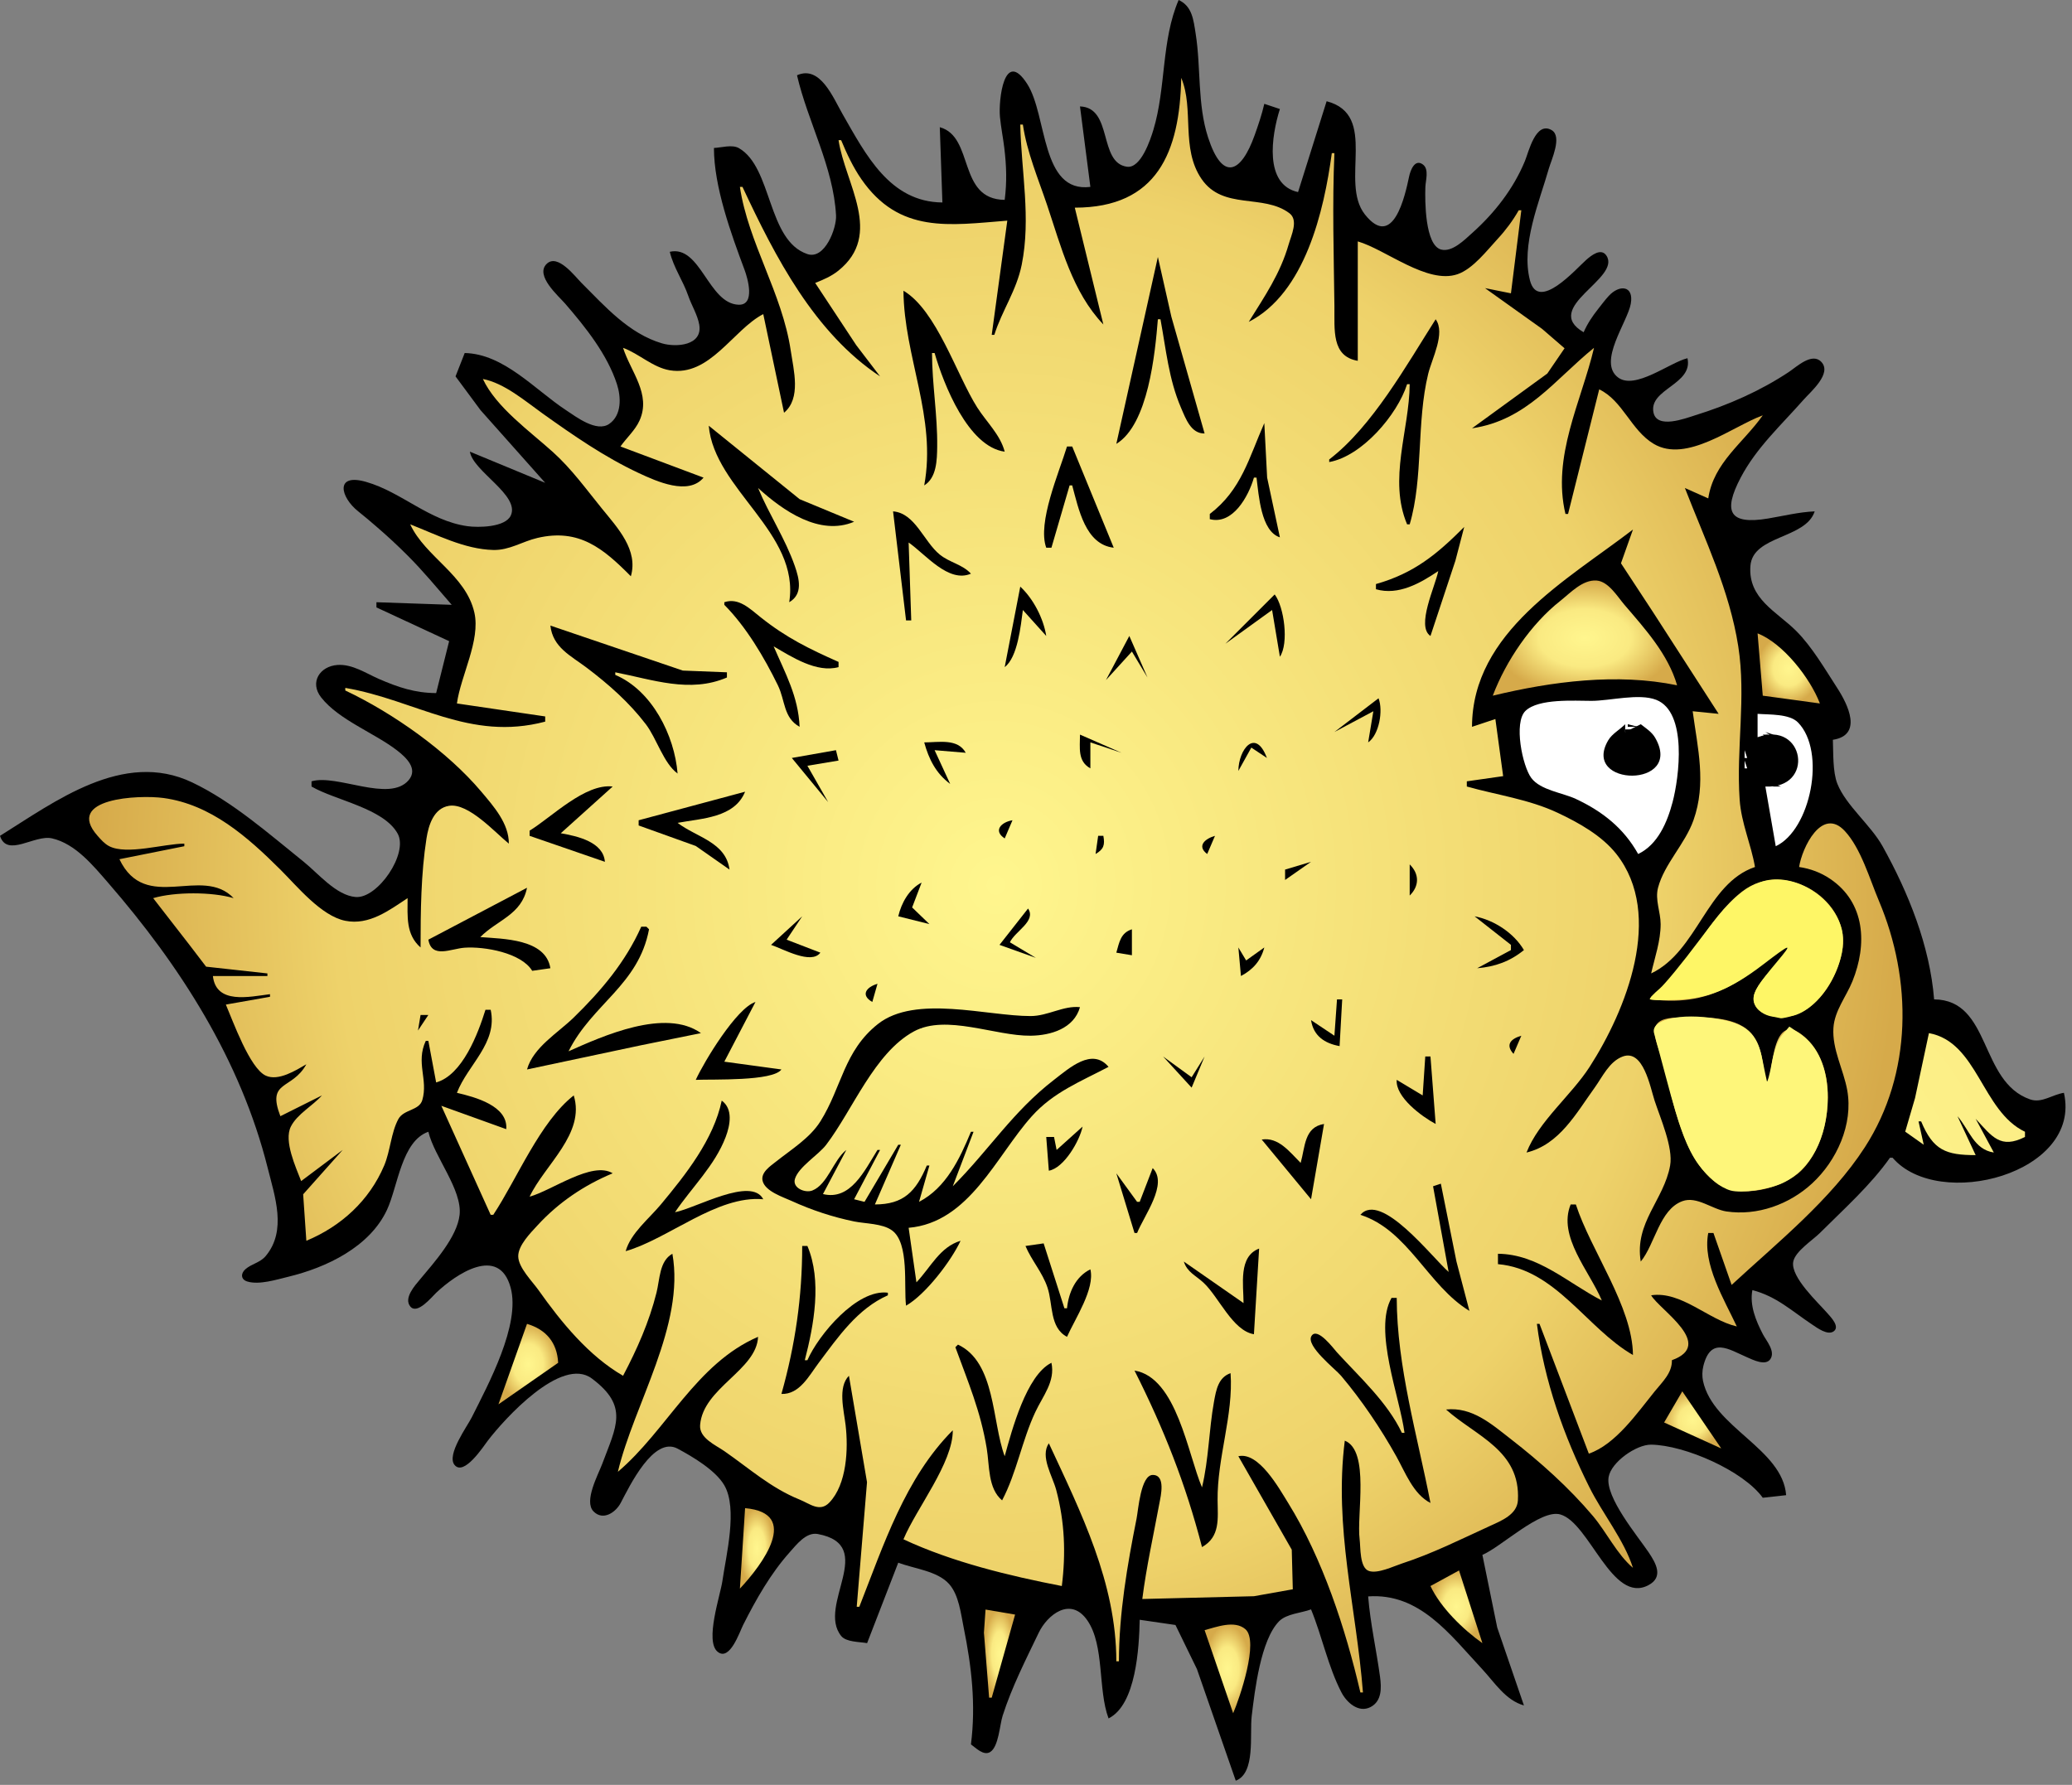 <svg xmlns="http://www.w3.org/2000/svg" width="195" height="168" fill="none" viewBox="0 0 195 168"><rect x="0" y="0" width="195" height="168" fill="#808080" stroke="none"/><path fill="#000" d="M110.924 0C109.285 3.81 109.744 8.256 108.549 12.216C108.274 13.129 107.372 15.884 106.053 15.693C103.355 15.303 104.753 10.121 101.64 10.017L102.617 17.591C97.94 18.179 98.578 10.877 96.679 7.911C94.489 4.488 93.961 9.464 94.107 10.995C94.201 11.976 94.399 12.948 94.517 13.927C94.721 15.63 94.769 17.111 94.554 18.813C90.085 18.76 91.726 12.878 88.446 11.972L88.691 19.058C83.736 19.016 81.477 14.543 79.302 10.75C78.393 9.167 77.185 6.108 75.008 7.085C76.027 11.487 78.436 15.7 78.682 20.279C78.746 21.463 77.628 24.468 75.986 23.915C72.192 22.637 72.702 15.754 69.54 13.943C68.901 13.577 67.891 13.897 67.19 13.927C67.192 17.578 68.798 21.992 70.075 25.41C70.349 26.145 71.12 28.73 69.519 28.682C66.656 28.596 65.944 23.046 63.036 23.7C63.392 25.197 64.281 26.412 64.777 27.853C65.08 28.734 65.641 29.624 65.804 30.541C66.159 32.545 63.621 32.707 62.303 32.319C59.191 31.401 56.956 28.857 54.729 26.632C54.112 26.015 52.484 23.844 51.457 24.829C50.315 25.925 52.558 27.851 53.194 28.586C55.096 30.784 57.153 33.359 58.062 36.16C58.452 37.364 58.529 39.074 57.334 39.9C56.148 40.719 54.22 39.232 53.263 38.603C50.334 36.675 47.422 33.307 43.734 33.228L42.871 35.427L45.222 38.604L51.309 45.445L44.223 42.513C44.509 44.365 48.947 46.61 48.073 48.519C47.556 49.65 44.988 49.669 43.979 49.525C40.366 49.01 37.81 46.32 34.45 45.356C31.483 44.505 32.035 46.807 33.717 48.136C34.301 48.597 34.864 49.081 35.427 49.567C36.443 50.44 37.411 51.338 38.359 52.286C39.841 53.767 41.14 55.352 42.513 56.928L35.427 56.684V57.172L42.269 60.349L41.047 65.235C39.072 65.23 37.47 64.692 35.672 63.91C34.446 63.377 33.156 62.491 31.762 62.589C30.099 62.706 29.11 64.225 30.224 65.644C31.895 67.772 35.242 68.984 37.381 70.642C38.197 71.275 39.379 72.356 38.456 73.436C36.633 75.57 31.72 72.833 29.319 73.542V74.031C31.547 75.332 36.116 76.074 37.428 78.471C38.453 80.347 35.537 84.597 33.473 84.431C31.634 84.282 29.943 82.206 28.586 81.117C25.339 78.508 21.865 75.44 18.08 73.641C11.59 70.555 5.144 75.47 0 78.673C0.658 80.749 3.255 78.54 4.887 78.909C7.082 79.407 8.75 81.45 10.158 83.071C16.96 90.905 22.653 99.787 25.197 109.947C25.866 112.622 27.009 115.822 25.01 118.219C24.474 118.861 23.675 118.945 23.083 119.476C22.641 119.872 22.664 120.434 23.271 120.62C24.39 120.962 26.022 120.442 27.12 120.177C30.706 119.313 34.8 117.378 36.429 113.856C37.442 111.665 37.798 107.403 40.314 106.526C40.87 108.875 43.511 111.981 43.254 114.345C43.026 116.444 40.815 118.877 39.522 120.431C39.064 120.982 37.959 122.189 38.62 122.979C39.278 123.765 40.637 122.072 41.047 121.684C42.901 119.933 46.954 117.168 48.054 121.186C49.011 124.68 45.937 130.329 44.401 133.402C43.974 134.257 42.006 136.93 42.775 137.883C43.66 138.982 45.514 136.119 45.909 135.601C47.449 133.584 52.842 127.607 55.706 129.755C59.201 132.375 57.996 134.248 56.672 137.8C56.298 138.801 54.921 141.31 55.858 142.261C56.764 143.182 57.954 142.339 58.417 141.461C59.256 139.871 61.512 135.147 63.769 136.352C65.182 137.107 67.342 138.387 68.164 139.797C69.448 142.001 68.331 146.4 67.989 148.795C67.792 150.174 66.309 154.478 67.54 155.474C68.677 156.395 69.597 153.627 69.938 152.949C71.142 150.558 72.526 148.111 74.318 146.107C74.961 145.388 75.87 144.183 76.963 144.388C82.638 145.45 76.84 151.103 79.169 153.989C79.64 154.573 80.918 154.531 81.605 154.659L84.537 147.085C86.028 147.659 88.222 147.858 89.321 149.092C90.245 150.128 90.427 151.879 90.694 153.193C91.442 156.872 91.851 160.45 91.378 164.188C91.843 164.522 92.575 165.297 93.199 164.9C93.987 164.396 94.088 162.343 94.358 161.5C95.219 158.804 96.534 156.227 97.756 153.682C98.561 152.005 100.755 150.219 102.339 152.528C103.963 154.896 103.313 159.039 104.328 161.744C106.923 160.465 107.205 155.063 107.259 152.46L110.625 152.951L112.647 157.102L116.3 167.608C118.19 166.885 117.591 163.25 117.803 161.5C118.091 159.128 118.641 154.363 120.38 152.598C121.081 151.886 122.476 151.826 123.385 151.483C124.422 154.011 124.991 156.878 126.246 159.297C126.735 160.24 127.85 161.257 128.978 160.679C130.057 160.125 130.017 158.865 129.878 157.835C129.538 155.303 128.962 152.814 128.76 150.261C133.604 149.919 136.445 153.835 139.489 157.102C140.665 158.365 141.689 160.037 143.42 160.523L140.908 153.193L139.511 146.352C141.268 145.616 144.988 142.021 146.84 142.545C149.6 143.324 151.708 151.013 155.133 149.206C156.594 148.435 155.839 147.129 155.153 146.107C154.131 144.586 151.058 140.933 151.391 139.023C151.638 137.607 154.009 135.958 155.392 135.977C158.559 136.021 164.067 138.432 165.898 140.976L168.097 140.732C167.767 136.358 161.212 134.363 160.274 129.982C160.18 129.546 160.196 129.019 160.304 128.585C161 125.777 162.689 127.004 164.432 127.758C164.976 127.993 166.163 128.597 166.613 127.924C167.109 127.183 166.23 126.204 165.908 125.584C165.25 124.317 164.647 122.855 164.921 121.43C167.203 122.027 168.612 123.385 170.54 124.668C170.996 124.971 172.002 125.731 172.577 125.307C173.182 124.862 172.289 123.963 172.001 123.629C171.14 122.631 168.504 120.22 168.764 118.765C168.939 117.782 170.597 116.73 171.273 116.055C173.507 113.825 176.051 111.552 177.87 108.97H178.114C182.43 114.004 195.958 110.474 194.24 102.862C193.164 103.015 192.164 103.861 191.064 103.482C186.251 101.823 187.414 94.114 182.023 94.066C181.626 89.041 179.607 84.018 177.171 79.65C176.054 77.648 173.731 75.816 172.92 73.777C172.471 72.647 172.547 70.855 172.495 69.633C175.321 69.193 173.928 66.332 172.899 64.747C171.752 62.98 170.539 60.885 169.051 59.394C167.223 57.563 164.501 56.37 164.735 53.264C164.954 50.37 169.939 50.738 170.784 48.132C169.306 48.196 167.845 48.562 166.387 48.805C162.756 49.41 162.124 48.189 163.819 44.956C165.3 42.132 167.658 39.989 169.737 37.626C170.403 36.87 172.456 35.148 171.398 34.053C170.524 33.148 169.082 34.529 168.341 35.02C165.644 36.808 162.633 38.129 159.545 39.086C158.626 39.371 155.914 40.431 155.607 38.802C155.193 36.602 159.357 36.191 158.812 33.717C157.146 34.113 153.872 36.742 152.271 35.523C150.345 34.056 153.174 30.312 153.477 28.587C153.783 26.839 152.378 26.775 151.389 27.868C151.042 28.25 150.728 28.669 150.409 29.075C149.856 29.777 149.398 30.457 149.039 31.274C145.038 28.938 152.609 26.223 151.184 24.061C150.676 23.29 149.739 24.061 149.284 24.46C148.334 25.292 144.763 29.406 143.986 26.386C143.127 23.046 144.862 19.033 145.76 15.881C145.995 15.058 147.054 12.837 146.026 12.246C144.526 11.383 143.868 14.294 143.517 15.148C142.434 17.777 140.645 20.062 138.533 21.947C137.838 22.568 136.658 23.773 135.616 23.486C134.103 23.069 134.098 18.874 134.145 17.591C134.168 16.981 134.511 15.927 133.915 15.485C133.136 14.907 132.73 16.065 132.614 16.615C132.236 18.414 131.119 23.553 128.453 20.184C126.04 17.135 129.771 10.81 124.851 9.529L122.163 18.08C118.943 17.377 119.657 12.772 120.453 10.262L118.987 9.773C118.756 10.77 118.428 11.741 118.085 12.705C116.783 16.36 115.043 17.071 113.699 12.949C112.674 9.803 113.038 6.409 112.527 3.176C112.324 1.887 112.203 0.579 110.924 0Z"/><path fill="url(#paint0_radial_5_22)" d="M111.169 7.33C111.024 14.311 108.916 19.541 101.151 19.546L103.839 30.541C100.923 27.485 99.86 23.208 98.545 19.302C97.71 16.823 96.648 14.331 96.265 11.728H96.02C96.112 16.139 97.041 20.515 96.155 24.921C95.668 27.344 94.302 29.226 93.577 31.518H93.333L94.799 20.768C89.344 21.199 84.635 22.025 81.061 16.859C80.285 15.736 79.685 14.451 79.162 13.194H78.918C79.53 17.282 83.171 22.052 78.895 25.481C78.243 26.005 77.489 26.326 76.719 26.632L80.581 32.486L82.827 35.427C76.645 31.334 72.968 24.204 69.877 17.592H69.633C70.421 22.854 73.62 27.611 74.415 32.984C74.692 34.851 75.415 37.492 73.787 38.848L71.832 29.564C68.986 31.04 66.796 35.479 63.036 34.852C61.437 34.586 60.143 33.291 58.638 32.74C59.347 34.978 61.307 37.095 60.189 39.581C59.776 40.501 58.968 41.206 58.394 42.024L66.213 44.956C64.786 46.663 61.816 45.323 60.104 44.521C56.86 43 53.974 40.991 51.064 38.919C49.411 37.741 47.465 36.062 45.445 35.672C46.689 38.34 49.883 40.602 52.041 42.554C53.826 44.169 55.159 46.036 56.664 47.888C58.147 49.713 60.084 51.772 59.371 54.241C56.773 51.62 54.503 49.716 50.576 50.633C49.15 50.966 47.947 51.803 46.422 51.766C43.706 51.699 41.082 50.315 38.604 49.354C40.042 52.439 43.835 54.101 44.644 57.661C45.238 60.277 43.352 63.615 43.002 66.213L51.309 67.434V67.923C44.185 69.808 39.166 65.895 32.495 64.747V64.991C36.994 67.119 42.093 70.714 45.301 74.52C46.467 75.904 47.898 77.511 47.888 79.406C46.575 78.343 44.095 75.565 42.269 75.845C40.811 76.068 40.33 77.685 40.137 78.918C39.616 82.243 39.581 85.815 39.581 89.179C38.181 87.957 38.359 86.254 38.359 84.537C36.621 85.682 34.743 87.118 32.495 86.668C30.222 86.212 27.958 83.412 26.387 81.85C23.284 78.763 19.845 75.719 15.393 75.112C13.071 74.796 6.039 75.123 9.182 78.669C9.506 79.034 9.831 79.414 10.271 79.644C11.926 80.506 15.456 79.406 17.347 79.406V79.65L11.239 80.872C13.693 86.016 19.007 81.404 21.989 84.537C19.952 83.935 16.453 83.935 14.415 84.537L17.829 88.935L19.397 90.987L25.166 91.623V91.867H20.035C20.338 94.558 23.45 93.825 25.41 93.577V93.822L21.256 94.555C21.909 96.069 23.503 100.559 25.017 101.247C26.201 101.786 27.848 100.745 28.831 100.174C27.482 102.633 25.071 101.642 26.387 105.061L30.297 103.106C29.425 104.088 27.96 104.865 27.372 106.041C26.694 107.398 27.84 109.858 28.342 111.169L32.251 108.237L28.531 112.413L28.831 116.788C32.106 115.424 34.759 113.004 36.157 109.703C36.736 108.333 36.797 106.619 37.488 105.337C37.993 104.401 39.453 104.552 39.746 103.539C40.309 101.601 39.112 100.027 40.069 97.975H40.314L41.047 101.884C43.515 101.191 44.985 97.31 45.689 95.043H46.178C46.859 98.178 44.022 100.209 43.002 102.862C44.726 103.261 47.828 104.098 47.644 106.282L41.535 104.083L46.178 114.345H46.422C48.657 110.967 50.817 105.595 53.996 103.106C55.106 106.71 51.259 109.639 49.843 112.635C51.938 112.062 55.737 109.249 57.661 110.436C54.969 111.557 52.576 113.172 50.598 115.322C49.948 116.029 48.758 117.217 48.772 118.254C48.786 119.316 50.091 120.6 50.679 121.43C52.814 124.446 55.396 127.621 58.638 129.493C59.966 126.971 61.087 124.448 61.784 121.675C62.103 120.402 62.052 118.687 63.281 118.01C64.476 124.751 59.655 132.181 58.15 138.533C62.743 134.638 65.516 128.339 71.343 125.828C71.209 128.969 66.16 130.632 65.889 134.132C65.794 135.359 67.321 135.999 68.167 136.585C70.536 138.226 72.541 140.051 75.253 141.147C76.228 141.541 77.149 142.37 78.055 141.424C79.702 139.705 79.844 136.362 79.581 134.135C79.414 132.725 78.828 130.569 79.895 129.493L81.596 139.511L80.628 151.238H80.872C83.156 145.434 85.18 139.124 89.668 134.624C89.695 137.686 86.231 141.992 85.026 144.886C89.608 147.029 94.976 148.323 99.93 149.284C100.317 146.215 100.204 143.249 99.403 140.244C99.044 138.898 97.866 137.098 98.708 135.846C101.738 142.367 105.056 148.981 105.06 156.369H105.305C105.308 151.889 106.089 147.318 106.966 142.931C107.126 142.13 107.357 138.828 108.49 138.828C109.725 138.828 109.241 140.806 109.119 141.465C108.563 144.465 107.888 147.48 107.504 150.505L118.01 150.243L121.668 149.591L121.57 145.863L116.544 137.067C118.455 136.631 120.344 140.033 121.231 141.465C124.467 146.683 126.647 153.334 128.027 159.301H128.271C127.633 151.225 125.528 143.773 126.561 135.601C128.939 136.556 127.658 142.573 127.958 144.886C128.055 145.63 127.943 147.575 128.838 147.869C129.674 148.145 131.139 147.425 131.936 147.165C134.812 146.228 137.499 144.876 140.243 143.621C141.292 143.141 142.778 142.555 142.853 141.22C143.118 136.514 138.884 135.176 136.09 132.669C138.556 132.413 140.356 134.031 142.198 135.461C144.95 137.597 147.661 140.022 149.909 142.687C151.205 144.222 152.165 146.283 153.681 147.573C152.845 144.95 150.83 142.485 149.588 139.999C147.181 135.182 145.322 129.964 144.641 124.607H144.886L149.528 136.823C152.051 135.965 154.099 132.968 155.731 130.959C156.465 130.056 157.374 129.225 157.346 128.027C161.448 126.552 156.189 123.297 155.392 121.919C158.233 121.492 160.788 124.241 163.455 124.851C162.266 122.305 160.199 118.977 160.767 116.055H161.256L162.966 120.942C167.246 116.985 172.314 112.924 175.5 107.992C180 101.028 179.971 92.22 176.823 84.781C175.961 82.745 175.14 79.857 173.621 78.221C171.459 75.893 169.587 79.811 169.318 81.605C170.381 81.764 171.353 82.122 172.249 82.729C175.563 84.972 175.733 88.902 174.339 92.356C173.747 93.82 172.652 95.128 172.547 96.753C172.416 98.767 173.499 100.679 173.847 102.617C174.425 105.834 172.85 109.259 170.54 111.39C168.396 113.367 165.392 114.458 162.477 114.027C161.129 113.828 159.695 112.555 158.325 113.061C156.175 113.856 155.758 117.108 154.414 118.743C153.808 115.069 156.597 112.954 157.179 109.703C157.482 108.012 156.244 105.212 155.717 103.595C155.3 102.315 154.655 98.714 152.707 99.448C151.449 99.922 150.816 101.35 150.079 102.373C148.338 104.785 146.756 107.74 143.664 108.481C144.8 105.549 147.88 103.095 149.603 100.418C153.022 95.108 156.647 86.13 152.12 80.384C150.756 78.653 148.567 77.429 146.596 76.504C143.885 75.23 140.901 74.834 138.045 74.031V73.542L141.465 73.054L140.732 67.678L138.533 68.412C138.558 59.466 147.51 54.586 153.681 49.843L152.553 53.019L155.599 57.661L161.744 67.19L159.301 66.945C159.772 70.445 160.608 73.724 159.375 77.207C158.581 79.446 156.631 81.312 156.04 83.56C155.742 84.693 156.285 85.841 156.286 86.98C156.288 88.569 155.742 90.095 155.392 91.623C159.768 89.54 160.605 83.155 165.165 81.605C164.793 79.443 163.874 77.491 163.721 75.253C163.39 70.424 164.344 65.652 163.592 60.837C162.768 55.569 160.475 50.848 158.568 45.933L160.767 46.911C161.273 43.532 164.058 41.705 165.898 39.092C163.073 40.12 158.734 43.622 155.636 41.778C153.499 40.505 152.723 37.706 150.505 36.649L147.573 48.377H147.329C146.04 42.962 148.808 37.84 150.017 32.74C146.294 35.751 143.693 39.552 138.533 40.314L145.619 35.161L147.244 32.782L145.13 30.956L139.755 27.12L142.198 27.609L143.175 19.791H142.931C142.376 20.765 141.718 21.654 140.954 22.478C139.945 23.568 138.62 25.312 137.171 25.81C134.329 26.787 130.403 23.477 127.783 22.722V33.961C125.287 33.544 125.611 31.024 125.585 28.831C125.527 24.001 125.376 19.249 125.584 14.415H125.339C124.608 19.847 122.827 27.588 117.521 30.297C119.04 27.858 120.484 25.774 121.289 22.967C121.526 22.139 122.221 20.725 121.349 20.069C118.886 18.215 115.11 19.799 113.087 16.855C111.099 13.961 112.404 10.274 111.169 7.33Z"/><path fill="#000" d="M108.97 24.188L105.06 41.78C108.072 39.944 108.708 33.254 108.97 30.052H109.214C109.737 32.869 109.991 35.691 111.138 38.359C111.592 39.416 112.09 40.823 113.367 40.802L110.239 29.808L108.97 24.188Z"/><path fill="#000" d="M85.026 27.364C85.077 33.612 88.167 39.298 86.98 45.689C88.152 44.972 88.186 43.298 88.201 42.024C88.236 39.068 87.721 36.17 87.713 33.228H87.957C88.808 36.181 91.117 42.053 94.554 42.513C94.142 40.925 92.843 39.724 91.973 38.359C90.041 35.326 88.149 29.206 85.026 27.364Z"/><path fill="#000" d="M135.113 30.052C132.396 34.318 129.158 40.139 125.095 43.246V43.49C128.176 42.941 131.505 39.048 132.425 36.16H132.669C132.633 40.507 130.636 45.114 132.425 49.354H132.669C133.969 44.956 133.292 39.767 134.411 35.183C134.762 33.745 136.056 31.349 135.113 30.052Z"/><path fill="#000" d="M118.987 39.825C117.545 43.08 116.84 46.103 113.856 48.377V48.865C116.001 49.43 117.495 46.738 118.01 44.956H118.254C118.466 46.598 118.666 50.011 120.453 50.576L119.253 44.956L118.987 39.825Z"/><path fill="#000" d="M66.701 40.07C67.229 46.079 75.312 50.141 74.275 56.684C75.575 55.924 75.233 54.508 74.797 53.263C73.895 50.688 72.385 48.435 71.343 45.933C73.681 48.067 77.136 50.48 80.383 49.11L75.256 46.985L66.701 40.07Z"/><path fill="#000" d="M100.418 42.024C99.679 44.456 97.605 49.204 98.464 51.553H98.952L100.663 45.689H100.907C101.511 47.901 102.143 51.255 104.816 51.553L100.907 42.024H100.418Z"/><path fill="#000" d="M84.048 48.132L85.27 58.394H85.759L85.514 51.064C87.108 52.173 89.263 54.908 91.378 53.996C90.562 53.112 89.38 52.957 88.447 52.202C86.931 50.975 86.131 48.297 84.048 48.132Z"/><path fill="#000" d="M137.8 49.598C135.223 52.183 133.07 53.958 129.493 54.974V55.462C131.609 56.07 133.656 54.896 135.357 53.752C135.079 55.186 133.249 58.942 134.624 59.86L136.971 52.775L137.8 49.598Z"/><path fill="url(#paint1_radial_5_22)" d="M140.488 65.48C146.078 64.133 152.191 63.338 157.835 64.502C156.994 61.583 154.815 59.186 152.882 56.928C152.221 56.156 151.379 54.728 150.26 54.643C148.934 54.542 147.778 55.821 146.84 56.559C144.096 58.721 141.73 62.196 140.488 65.48Z"/><path fill="#000" d="M96.02 55.218L94.554 62.792C95.781 61.862 96.065 58.897 96.265 57.417L98.464 59.86C98.207 58.213 97.245 56.349 96.02 55.218Z"/><path fill="#000" d="M119.964 55.951L115.322 60.593L119.72 57.417L120.453 61.815C121.307 60.562 120.86 57.131 119.964 55.951ZM68.167 56.684V56.928C70.227 59.006 71.921 61.868 73.207 64.502C73.914 65.952 73.714 67.551 75.253 68.412C75.13 65.555 73.909 63.389 72.809 60.837C74.54 61.847 76.86 63.356 78.918 62.792V62.303C76.145 61.071 73.998 60.023 71.588 58.103C70.561 57.285 69.51 56.227 68.167 56.684Z"/><path fill="#000" d="M51.797 58.883C52.027 60.943 53.713 61.712 55.218 62.85C57.283 64.412 59.202 66.103 60.78 68.167C61.807 69.511 62.441 71.836 63.769 72.809C63.483 69.217 61.364 64.989 57.905 63.525V63.281C61.422 63.963 64.924 65.27 68.412 63.769V63.281L64.258 63.117L51.797 58.883Z"/><path fill="url(#paint2_radial_5_22)" d="M165.409 59.616L165.898 65.48L171.273 66.213C170.373 63.839 167.806 60.545 165.409 59.616Z"/><path fill="#000" d="M106.282 59.86L104.083 64.014L106.526 61.326L107.992 63.769L106.282 59.86Z"/><path fill="#000" d="M129.737 65.724L125.584 68.9L129.249 66.945L128.76 69.877C129.799 69.153 130.187 66.875 129.737 65.724Z"/><path fill="#fff" d="M154.17 80.383C156.023 79.501 156.911 77.389 157.411 75.497C158.027 73.168 158.827 67.028 155.87 65.871C154.243 65.235 151.525 65.968 149.772 65.968C148.185 65.968 144.798 65.726 143.567 66.91C142.431 68.002 143.281 72.121 144.117 73.231C144.986 74.384 147.054 74.612 148.306 75.199C150.804 76.37 152.813 77.949 154.17 80.383Z"/><path fill="#fff" d="M165.409 67.19V69.389C169.839 67.787 170.843 74.268 166.142 74.031L167.119 79.651C170.393 78.123 171.901 70.755 169.213 68.001C168.402 67.17 166.508 67.277 165.409 67.19Z"/><path fill="#000" d="M152.948 68.167C152.448 68.682 151.718 69.056 151.35 69.685C148.768 74.1 158.527 74.215 155.769 69.44C155.455 68.897 154.898 68.543 154.414 68.167L152.948 68.9V68.167Z"/><path fill="#020202" d="M153.193 68.167V68.412H154.17L153.193 68.167Z"/><path fill="#010101" d="M152.949 68.656V68.9L154.17 68.656H152.949Z"/><path fill="#020202" d="M166.142 68.9L166.875 69.389V69.144L166.142 68.9Z"/><path fill="#000" d="M101.64 69.144C101.64 70.389 101.4 71.65 102.617 72.321V69.877L105.549 70.855L101.64 69.144Z"/><path fill="#010101" d="M165.898 69.144L166.386 69.633V69.144H165.898Z"/><path fill="#000" d="M116.544 72.565L117.765 70.366L119.231 71.343C118.158 68.469 116.561 70.528 116.544 72.565Z"/><path fill="#000" d="M86.98 69.877C87.412 71.455 88.089 72.802 89.424 73.787L87.957 70.61L90.889 70.855C90.132 69.482 88.359 69.877 86.98 69.877Z"/><path fill="#000" d="M74.52 71.343L77.94 75.497L75.986 72.076L78.918 71.588L78.673 70.61L74.52 71.343Z"/><path fill="#fff" d="M164.188 70.61V71.343H164.432L164.188 70.61Z"/><path fill="#fff" d="M164.188 71.588V72.321H164.432L164.188 71.588Z"/><path fill="#000" d="M49.843 78.185V78.673L56.928 81.117C56.784 79.26 54.383 78.706 52.775 78.429L57.661 74.031C55.064 73.726 51.947 76.891 49.843 78.185Z"/><path fill="#010101" d="M166.875 73.787V74.031H167.608L166.875 73.787Z"/><path fill="#000" d="M60.104 77.207V77.696L65.48 79.627L68.656 81.849C68.308 79.255 65.555 78.819 63.769 77.451C66.039 77.024 69.12 76.988 70.122 74.519L60.104 77.207Z"/><path fill="#000" d="M94.554 78.918L95.287 77.207C94.248 77.373 93.429 78.177 94.554 78.918Z"/><path fill="#000" d="M103.35 78.673L103.106 80.383C103.87 79.936 104 79.535 103.839 78.673H103.35Z"/><path fill="#000" d="M113.612 80.383L114.345 78.673C113.397 78.948 112.611 79.628 113.612 80.383Z"/><path fill="#000" d="M120.942 81.849V82.827L123.385 81.117L120.942 81.849Z"/><path fill="#000" d="M132.669 81.361V84.293C133.587 83.394 133.587 82.26 132.669 81.361Z"/><path fill="#000" d="M84.537 86.247L87.469 86.98L85.842 85.412L86.736 83.071C85.558 83.682 84.836 84.975 84.537 86.247Z"/><path fill="url(#paint3_radial_5_22)" d="M155.392 93.822V94.066C161.539 94.843 164.308 91.905 168.83 88.446C168.18 90.196 164.956 92.442 165.041 94.066C165.132 95.804 167.865 95.965 169.074 95.485C171.383 94.57 172.844 92.019 173.345 89.668C174.387 84.786 167.978 80.79 163.966 83.906C160.527 86.576 159.008 91.139 155.392 93.822Z"/><path fill="#000" d="M40.314 88.446C40.63 90.269 42.438 89.29 43.734 89.201C45.598 89.074 49.058 89.677 50.087 91.378L51.797 91.134C51.36 88.369 47.373 88.374 45.2 88.202C46.8 86.585 49.092 86.103 49.598 83.56L40.314 88.446Z"/><path fill="#000" d="M96.753 85.514L94.066 88.935L97.486 90.157L95.043 88.691C95.552 87.624 97.547 86.698 96.753 85.514Z"/><path fill="#000" d="M75.497 86.247L72.565 88.935C73.709 89.321 76.352 90.827 77.207 89.668L74.031 88.446L75.497 86.247ZM138.777 86.247L142.198 88.935V89.424L139.022 91.134C140.694 90.997 142.119 90.49 143.42 89.424C142.469 87.814 140.614 86.601 138.777 86.247Z"/><path fill="#000" d="M60.349 87.225C58.87 90.541 56.592 93.241 53.996 95.772C52.507 97.226 50.184 98.576 49.598 100.663L60.349 98.381L65.968 97.242C62.618 94.855 56.742 97.512 53.508 98.952C55.729 94.492 60.092 92.723 61.082 87.469L60.837 87.225H60.349Z"/><path fill="#000" d="M105.06 89.668L106.526 89.912V87.469C105.466 87.812 105.345 88.668 105.06 89.668Z"/><path fill="#000" d="M116.544 89.179L116.788 91.867C117.921 91.266 118.662 90.428 118.987 89.179L117.277 90.401L116.544 89.179Z"/><path fill="#000" d="M82.094 94.31L82.582 92.6C81.534 92.905 80.958 93.66 82.094 94.31Z"/><path fill="#000" d="M125.828 94.066L125.584 97.486L123.385 96.02C123.614 97.503 124.651 98.206 126.072 98.464L126.317 94.066H125.828Z"/><path fill="#010101" d="M159.057 94.066V94.31H159.79L159.057 94.066Z"/><path fill="#000" d="M65.48 101.64C67.096 101.57 72.728 101.787 73.542 100.663L68.167 99.93L71.099 94.31C69.321 94.866 66.269 99.916 65.48 101.64ZM85.27 122.896C87.113 121.84 89.512 118.694 90.401 116.788C88.445 117.374 87.59 119.291 86.247 120.697L85.514 115.566C91.228 115.068 93.739 108.824 97.102 105.07C99.149 102.786 101.714 101.796 104.327 100.418C102.787 98.575 100.644 100.523 99.197 101.637C95.319 104.623 93.081 108.242 89.668 111.657L91.622 106.526H91.378C90.317 109.076 89.048 111.797 86.492 113.123L87.469 109.703H87.225C86.197 112.157 85.039 113.366 82.338 113.368L84.781 107.748H84.537L81.361 113.123L80.383 112.879L82.827 108.237H82.582C81.347 110.214 80.044 113.025 77.451 112.39L79.65 108.237C78.426 109.195 77.896 111.486 76.451 112.056C75.792 112.316 74.55 111.833 74.814 110.961C75.158 109.828 77.022 108.713 77.757 107.748C80.259 104.462 82.288 99.106 86.003 97.084C89.045 95.429 93.674 97.526 96.998 97.485C98.902 97.462 101.071 96.809 101.64 94.799C100.086 94.631 98.618 95.634 96.998 95.636C92.891 95.643 86.152 93.598 82.624 96.385C79.412 98.923 79.229 102.328 77.209 105.548C76.222 107.12 74.479 108.184 73.055 109.318C72.527 109.738 71.571 110.348 71.771 111.152C72.017 112.142 73.701 112.673 74.52 113.048C76.372 113.896 78.386 114.559 80.383 114.968C81.451 115.186 83.04 115.151 83.946 115.808C85.6 117.007 85.042 121.092 85.27 122.896Z"/><path fill="#000" d="M39.581 95.532L39.337 96.998L40.314 95.532H39.581Z"/><path fill="url(#paint4_radial_5_22)" d="M166.386 102.617C165.826 100.96 166.082 98.957 165.006 97.497C163.599 95.589 160.445 95.751 158.324 95.777C157.592 95.786 156.371 95.741 155.897 96.436C155.332 97.265 156.361 99.291 156.582 100.174C157.502 103.834 158.322 108.884 161.501 111.336C163.59 112.948 167.794 111.892 169.537 110.165C172.318 107.411 173.069 100.975 170.243 98.001C166.75 94.324 166.803 100.866 166.386 102.617Z"/><path fill="url(#paint5_radial_5_22)" d="M181.535 97.242L180.229 103.35L179.303 106.516L181.046 107.748L180.557 105.549H180.802C181.932 108.263 183.122 108.725 185.933 108.725L184.222 105.06C185.349 106.357 185.758 108.189 187.643 108.481L185.933 105.305C187.496 107.002 188.269 108.174 190.575 107.015V106.526C186.504 104.589 186.134 98.075 181.535 97.242Z"/><path fill="#000" d="M142.442 99.197L143.175 97.486C142.177 97.777 141.653 98.337 142.442 99.197Z"/><path fill="#000" d="M109.458 99.441L112.146 102.373L113.368 99.441L112.146 101.396L109.458 99.441ZM134.135 99.441L133.891 103.106L131.448 101.64C131.312 103.251 133.779 105.081 135.113 105.793L134.624 99.441H134.135Z"/><path fill="#000" d="M67.923 103.594C67.157 107.254 64.541 110.549 62.197 113.368C61.08 114.711 59.361 116.061 58.883 117.765C62.932 116.599 67.484 112.486 71.832 112.879C70.713 110.712 65.496 113.718 63.525 114.101C65.11 111.752 67.277 109.706 68.297 107.015C68.725 105.886 68.995 104.368 67.923 103.594Z"/><path fill="#000" d="M122.408 109.458C121.374 108.428 120.322 107.004 118.743 107.259L123.385 112.879L124.607 105.793C122.745 106.088 122.836 107.935 122.408 109.458Z"/><path fill="#000" d="M99.441 108.237L99.197 107.015H98.464L98.708 110.191C100.131 109.945 101.612 107.386 101.884 106.038L99.441 108.237Z"/><path fill="#000" d="M108.481 109.947L107.259 113.123H107.015L105.06 110.436L106.771 116.055H107.015C107.665 114.423 109.966 111.42 108.481 109.947Z"/><path fill="#000" d="M134.868 111.657L136.334 119.72C134.777 118.36 129.974 112.09 128.027 114.345C132.522 115.777 134.395 121.029 138.289 123.385L137.071 118.743L135.601 111.413L134.868 111.657Z"/><path fill="#000" d="M147.818 113.368C146.58 116.397 149.6 119.647 150.75 122.408C147.573 120.771 144.753 118.042 140.976 118.01V118.987C146.417 119.462 149.318 125.029 153.681 127.539C153.641 122.985 149.732 117.749 148.306 113.368H147.818Z"/><path fill="#000" d="M98.219 117.032L96.509 117.277C97.085 118.647 98.102 119.754 98.58 121.186C99.11 122.772 98.766 124.961 100.418 125.828C101.183 124.11 103.064 121.31 102.617 119.476C101.229 120.158 100.571 121.644 100.418 123.141H100.174L98.219 117.032Z"/><path fill="#000" d="M75.497 117.277C75.497 122.072 74.845 126.58 73.542 131.203C75.242 131.266 76.133 129.498 77.054 128.272C78.873 125.85 80.698 123.18 83.56 121.919V121.675C80.657 121.299 77.03 125.638 75.986 128.027H75.741C76.602 124.702 77.367 120.545 75.986 117.277H75.497Z"/><path fill="#000" d="M117.032 122.652L111.413 118.743C111.726 119.743 112.519 120.041 113.26 120.728C114.718 122.08 115.991 125.243 118.01 125.584L118.498 117.521C116.526 118.273 117.032 120.92 117.032 122.652Z"/><path fill="#000" d="M130.959 122.163C129.236 125.218 131.747 131.512 132.181 134.868H131.936C130.575 131.992 127.951 129.616 125.828 127.294C125.529 126.967 123.981 124.859 123.428 125.746C122.851 126.67 125.679 128.864 126.21 129.493C128.162 131.807 129.926 134.425 131.404 137.067C132.259 138.595 133.003 140.637 134.624 141.465C133.402 135.162 131.466 128.617 131.448 122.163H130.959Z"/><path fill="url(#paint6_radial_5_22)" d="M49.598 124.607L46.911 132.181L52.53 128.272C52.432 126.383 51.409 125.145 49.598 124.607Z"/><path fill="#000" d="M90.157 126.561L89.912 126.806C91.108 130.09 92.284 132.811 92.864 136.334C93.133 137.971 92.966 140.101 94.31 141.221C95.684 138.614 96.178 135.59 97.433 132.914C98.153 131.378 99.328 130.029 98.952 128.272C96.604 129.427 95.218 134.642 94.555 137.067C93.343 133.837 93.713 128.225 90.157 126.561Z"/><path fill="#000" d="M106.771 129.004C109.533 134.491 111.579 139.652 113.123 145.619C114.846 144.653 114.609 142.947 114.59 141.221C114.546 137.2 116.09 133.197 115.811 129.249C114.658 129.644 114.452 130.825 114.251 131.936C113.769 134.602 113.76 137.355 113.123 139.999C111.798 136.921 110.748 129.641 106.771 129.004Z"/><path fill="url(#paint7_radial_5_22)" d="M158.324 130.959L156.613 133.891L161.989 136.334L158.324 130.959Z"/><path fill="url(#paint8_radial_5_22)" d="M70.122 141.954L69.633 149.528C71.781 147.235 75.361 142.415 70.122 141.954Z"/><path fill="url(#paint9_radial_5_22)" d="M134.624 149.284C135.565 151.304 137.701 153.384 139.511 154.659L137.312 147.818L134.624 149.284Z"/><path fill="url(#paint10_radial_5_22)" d="M93.088 159.79H93.333L95.532 151.971L92.751 151.499L92.6 153.681L93.088 159.79Z"/><path fill="url(#paint11_radial_5_22)" d="M113.368 153.437L116.055 161.256C116.658 159.858 118.52 154.46 117.199 153.34C116.177 152.473 114.477 153.144 113.368 153.437Z"/><path fill="#FEF666" d="M166.747 95.677C165.781 95.501 165.025 94.782 165.025 94.039C165.025 93.338 165.474 92.63 167.303 90.448C168.763 88.708 168.586 88.754 165.886 90.818C162.899 93.101 160.761 93.971 157.78 94.113C156.396 94.179 155.263 94.145 155.263 94.036C155.263 93.928 155.671 93.496 156.17 93.076C156.668 92.657 158.342 90.619 159.889 88.549C162.715 84.767 164.095 83.485 165.911 82.952C168.783 82.11 172.48 84.328 173.313 87.393C174.085 90.238 171.576 94.82 168.828 95.584C168.236 95.748 167.687 95.866 167.608 95.845C167.53 95.825 167.142 95.749 166.747 95.677Z"/><path fill="#FEF67A" d="M162.871 112.056C161.931 111.795 160.721 110.814 159.84 109.599C158.792 108.152 158.052 106.171 156.81 101.484C156.265 99.431 155.755 97.539 155.675 97.28C155.274 95.97 158.129 95.304 161.621 95.893C164.368 96.356 165.378 97.278 165.871 99.772C166.057 100.714 166.245 101.613 166.288 101.771C166.331 101.929 166.534 101.174 166.738 100.093C166.965 98.891 167.361 97.835 167.755 97.376L168.401 96.626L169.448 97.332C171.093 98.442 172.024 100.621 172.007 103.318C171.982 107.135 170.411 110.11 167.76 111.356C166.448 111.972 163.891 112.339 162.871 112.056Z"/><defs><radialGradient id="paint0_radial_5_22" cx="0" cy="0" r="1" gradientTransform="translate(93.718 83.315) scale(85.332 89.385)" gradientUnits="userSpaceOnUse"><stop stop-color="#FFF68E"/><stop offset=".731" stop-color="#EED26A"/><stop offset="1" stop-color="#D6AA4A"/></radialGradient><radialGradient id="paint1_radial_5_22" cx="0" cy="0" r="1" gradientTransform="translate(149.161 60.058) scale(8.674 5.421)" gradientUnits="userSpaceOnUse"><stop stop-color="#FFF68E"/><stop offset=".5" stop-color="#FAEA82"/><stop offset="1" stop-color="#D6AA4A"/></radialGradient><radialGradient id="paint2_radial_5_22" cx="0" cy="0" r="1" gradientTransform="translate(168.341 62.914) scale(2.932 3.298)" gradientUnits="userSpaceOnUse"><stop stop-color="#FFF68E"/><stop offset=".5" stop-color="#FAEA82"/><stop offset="1" stop-color="#D6AA4A"/></radialGradient><radialGradient id="paint3_radial_5_22" cx="0" cy="0" r="1" gradientTransform="translate(164.425 89.262) scale(9.033 6.457)" gradientUnits="userSpaceOnUse"><stop stop-color="#FFF68E"/><stop offset=".5" stop-color="#FAEA82"/><stop offset="1" stop-color="#D6AA4A"/></radialGradient><radialGradient id="paint4_radial_5_22" cx="0" cy="0" r="1" gradientTransform="translate(163.879 103.948) scale(8.149 8.186)" gradientUnits="userSpaceOnUse"><stop stop-color="#FFF68E"/><stop offset=".5" stop-color="#FAEA82"/><stop offset="1" stop-color="#D6AA4A"/></radialGradient><radialGradient id="paint5_radial_5_22" cx="0" cy="0" r="1" gradientTransform="translate(163.296 115.364) scale(79.777 81.276)" gradientUnits="userSpaceOnUse"><stop stop-color="#FFF68E"/><stop offset=".5" stop-color="#FAEA82"/><stop offset="1" stop-color="#D6AA4A"/></radialGradient><radialGradient id="paint6_radial_5_22" cx="0" cy="0" r="1" gradientTransform="translate(49.72 128.394) scale(2.81 3.787)" gradientUnits="userSpaceOnUse"><stop stop-color="#FFF68E"/><stop offset=".5" stop-color="#FAEA82"/><stop offset="1" stop-color="#D6AA4A"/></radialGradient><radialGradient id="paint7_radial_5_22" cx="0" cy="0" r="1" gradientTransform="translate(159.301 133.647) scale(2.688 2.688)" gradientUnits="userSpaceOnUse"><stop stop-color="#FFF68E"/><stop offset=".5" stop-color="#FAEA82"/><stop offset="1" stop-color="#D6AA4A"/></radialGradient><radialGradient id="paint8_radial_5_22" cx="0" cy="0" r="1" gradientTransform="translate(71.235 145.741) scale(1.602 3.787)" gradientUnits="userSpaceOnUse"><stop stop-color="#FFF68E"/><stop offset=".5" stop-color="#FAEA82"/><stop offset="1" stop-color="#D6AA4A"/></radialGradient><radialGradient id="paint9_radial_5_22" cx="0" cy="0" r="1" gradientTransform="translate(137.067 151.238) scale(2.443 3.421)" gradientUnits="userSpaceOnUse"><stop stop-color="#FFF68E"/><stop offset=".5" stop-color="#FAEA82"/><stop offset="1" stop-color="#D6AA4A"/></radialGradient><radialGradient id="paint10_radial_5_22" cx="0" cy="0" r="1" gradientTransform="translate(94.066 155.644) scale(1.466 4.145)" gradientUnits="userSpaceOnUse"><stop stop-color="#FFF68E"/><stop offset=".5" stop-color="#FAEA82"/><stop offset="1" stop-color="#D6AA4A"/></radialGradient><radialGradient id="paint11_radial_5_22" cx="0" cy="0" r="1" gradientTransform="translate(115.515 157.084) scale(2.147 4.172)" gradientUnits="userSpaceOnUse"><stop stop-color="#FFF68E"/><stop offset=".5" stop-color="#FAEA82"/><stop offset="1" stop-color="#D6AA4A"/></radialGradient></defs></svg>